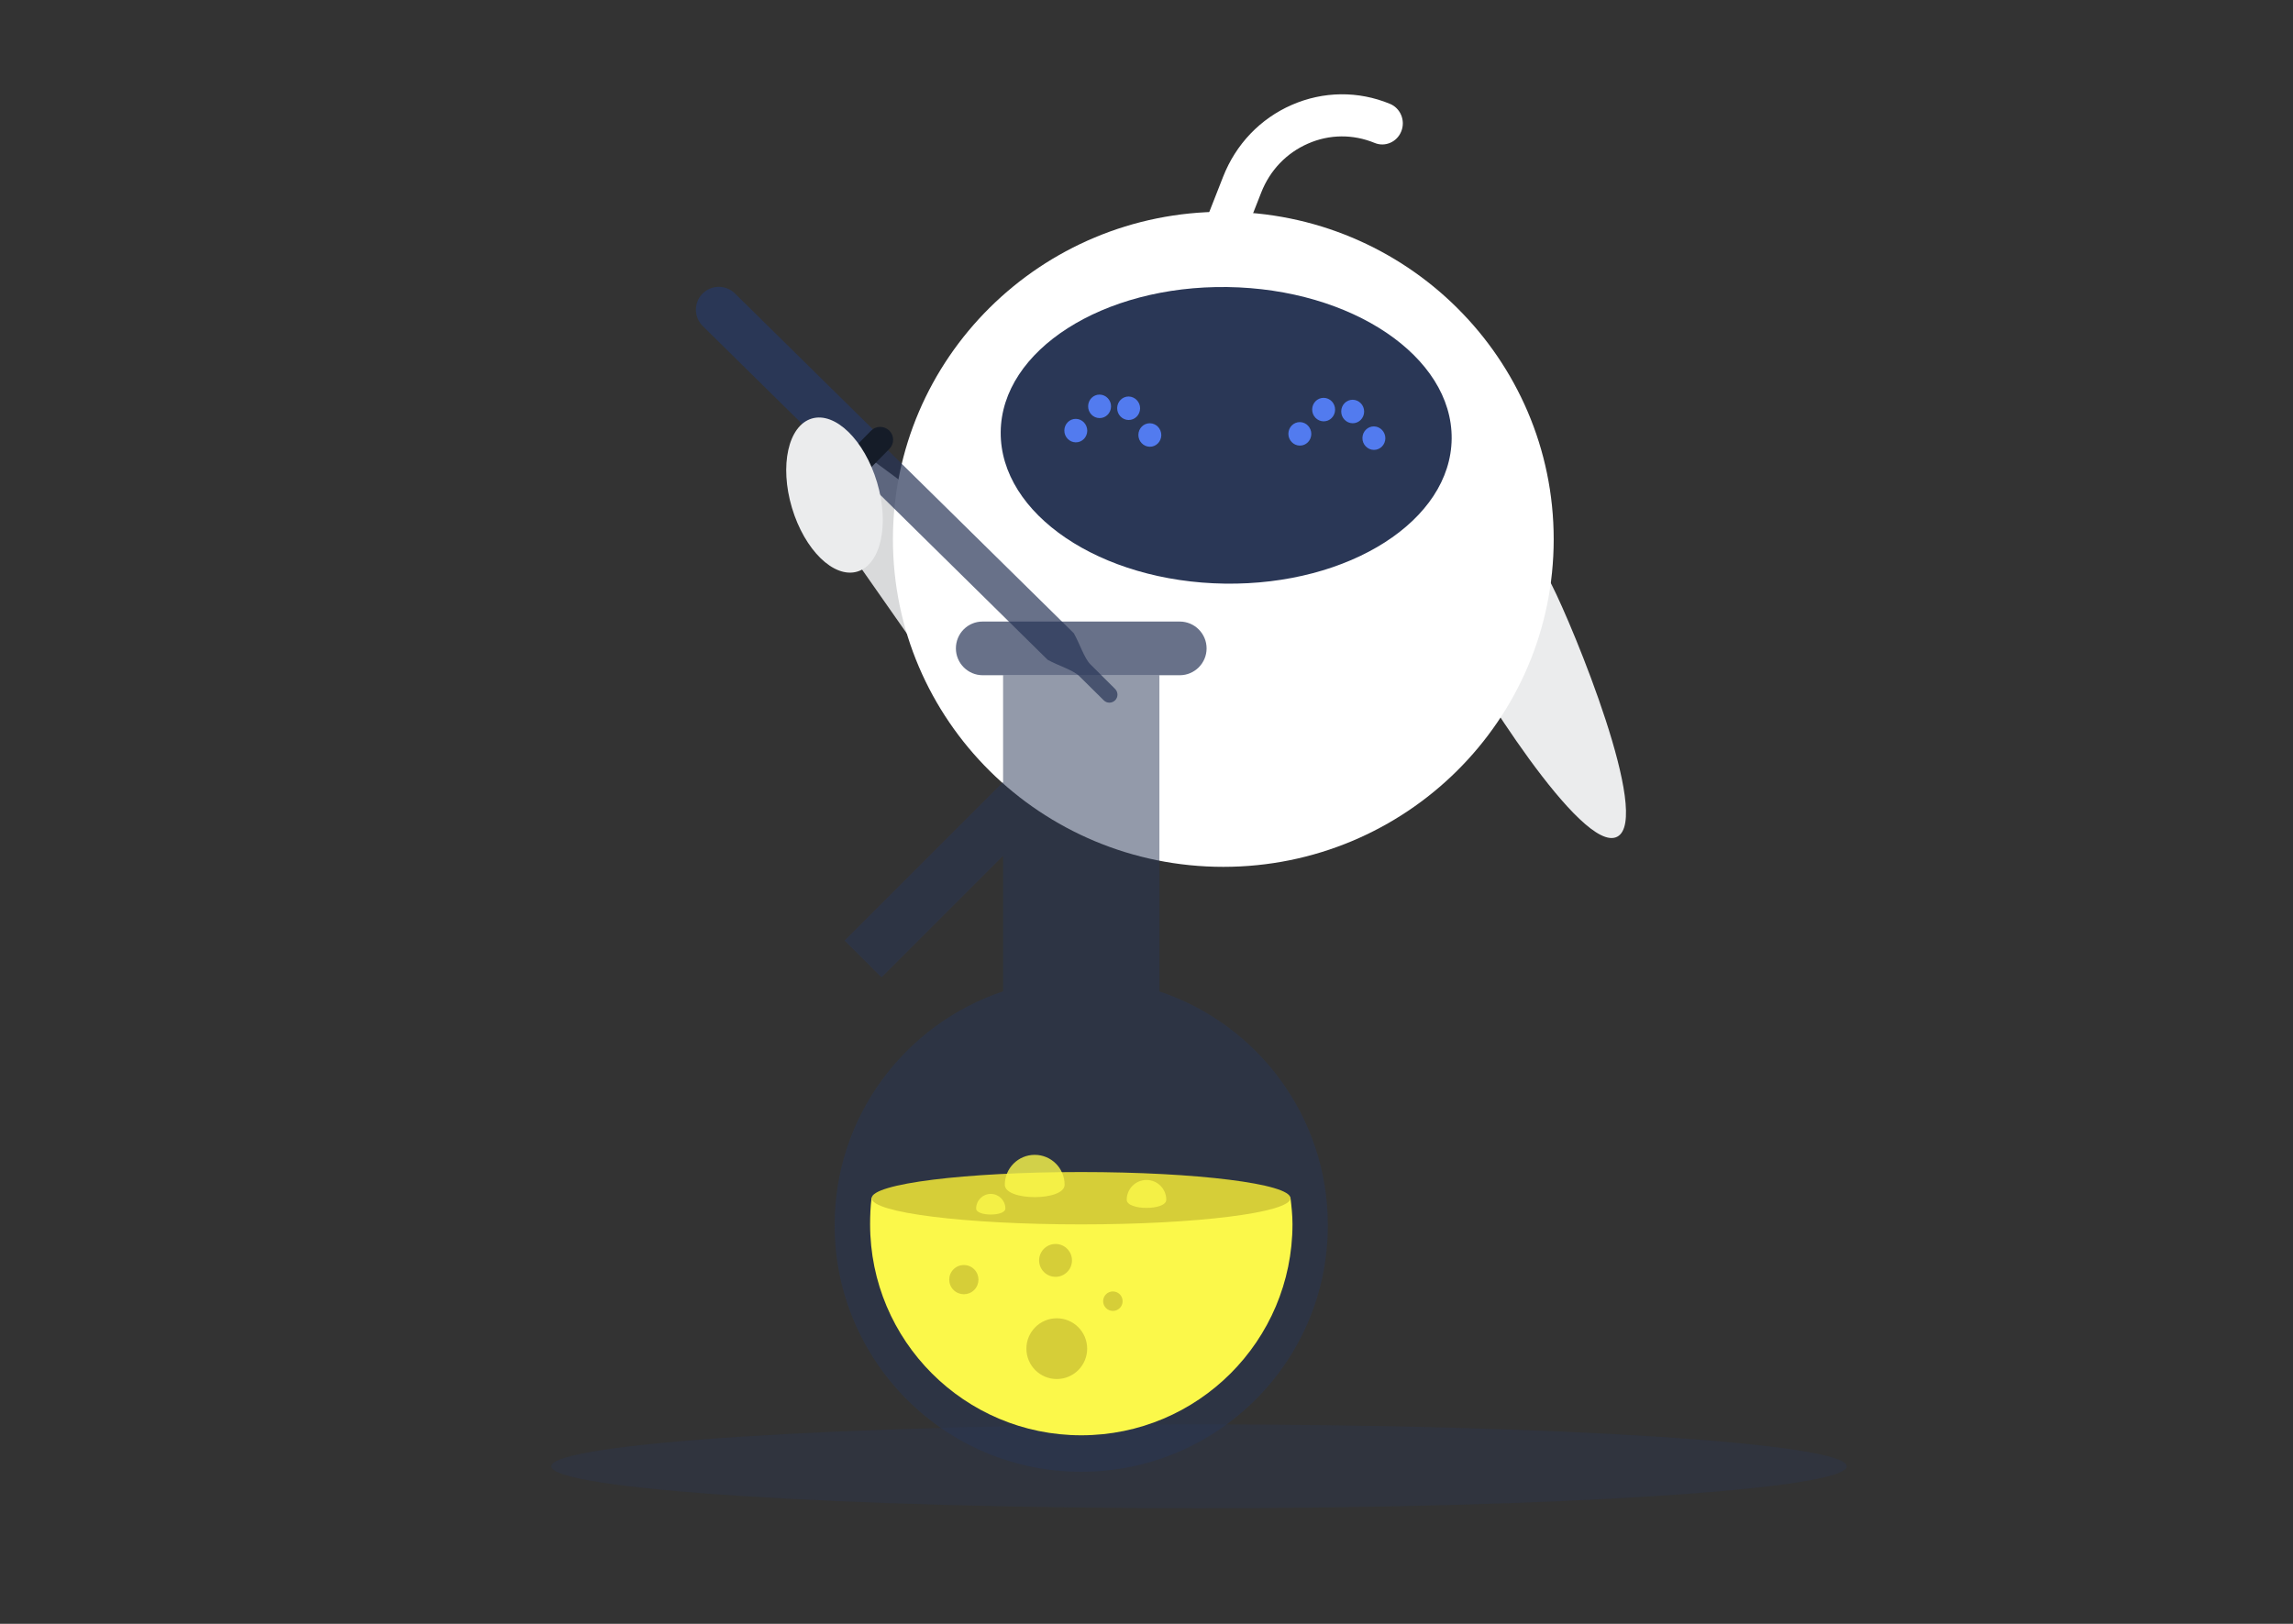 <?xml version="1.0" encoding="utf-8"?>
<!-- Generator: Adobe Illustrator 27.3.1, SVG Export Plug-In . SVG Version: 6.00 Build 0)  -->
<svg version="1.1" id="Layer_1" xmlns="http://www.w3.org/2000/svg" xmlns:xlink="http://www.w3.org/1999/xlink" x="0px" y="0px"
	 viewBox="0 0 2400 1700" style="enable-background:new 0 0 2400 1700;" xml:space="preserve">
<rect x="0" y="0" width="2400" height="1700" fill="#333333" stroke="none"/>
<style type="text/css">
	.st0{opacity:0.3;fill:#293657;enable-background:new    ;}
	.st1{fill:#EBECED;}
	.st2{fill:#D9DADB;}
	.st3{fill:#FFFFFF;}
	.st4{fill:#2A3756;}
	.st5{fill:#527BEF;}
	.st6{opacity:0.7;fill:#293657;enable-background:new    ;}
	.st7{fill:#151C28;}
	.st8{opacity:0.5;fill:#293657;enable-background:new    ;}
	.st9{fill:#FBF84A;}
	.st10{fill:#D6CE38;}
	.st11{opacity:0.8;fill:#FBF84A;enable-background:new    ;}
</style>
<path class="st0" d="M1933,1535.1c0,24.2-303.6,43.9-678,43.9s-678-19.7-678-43.9s303.5-43.9,678-43.9S1933,1510.8,1933,1535.1z"/>
<g>
	<path class="st1" d="M1624.1,612.2c22.4,44,105.3,245.1,68.5,263.8c-36.8,18.8-151.1-166.2-173.6-210.2
		c-22.4-44-17.1-91.6,11.9-106.4C1559.9,544.6,1601.6,568.2,1624.1,612.2z"/>
	<polygon class="st2" points="873.4,555 986.2,716.2 962.6,518.3 882.2,458.8 	"/>
	<g>
		<path class="st3" d="M1626.2,564.6c0,189.4-154.8,342.9-345.8,342.9S934.6,754,934.6,564.6s154.8-342.9,345.8-342.9
			S1626.2,375.2,1626.2,564.6L1626.2,564.6z"/>
		<g>
			<path class="st3" d="M1308.1,498.1c-1.8-0.2-3.7-0.7-5.5-1.4c-33.2-13.7-59.3-39.9-73.4-73.7s-14.4-71.2-1.1-105.3l52.1-132.7
				c13.4-34.1,38.9-60.8,71.9-75.2s69.5-14.8,102.7-1.1c11,4.5,16.4,17.4,11.9,28.7c-4.4,11.3-17,16.8-28,12.2
				c-22.6-9.3-47.4-9.1-69.8,0.8c-22.4,9.8-39.7,27.9-48.8,51.1L1268,334.2c-9.1,23.2-8.8,48.5,0.7,71.5c9.6,22.9,27.2,40.7,49.8,50
				c11,4.5,16.4,17.4,11.9,28.7C1327,493.9,1317.6,499.3,1308.1,498.1L1308.1,498.1z"/>
			<g>
				<path class="st4" d="M1519.4,459.1c-0.7,85.7-107,153.7-237.3,151.9s-235.4-72.8-234.7-158.6c0.7-85.7,107-153.7,237.3-151.9
					C1415.1,302.4,1520.1,373.4,1519.4,459.1L1519.4,459.1z"/>
				<g>
					<path class="st5" d="M1138,451c-0.1,6.8-5.5,12.2-12.1,12.1s-12-5.7-11.9-12.5s5.5-12.2,12.1-12.1S1138,444.2,1138,451z"/>
					<path class="st5" d="M1215.5,455.6c-0.1,6.8-5.5,12.2-12.1,12.1s-12-5.7-11.9-12.5s5.5-12.2,12.1-12.1
						S1215.5,448.8,1215.5,455.6L1215.5,455.6z"/>
					<path class="st5" d="M1193.3,427.6c-0.1,6.8-5.5,12.2-12.1,12.1s-12-5.7-11.9-12.5s5.5-12.2,12.1-12.1
						C1188,415.3,1193.4,420.8,1193.3,427.6L1193.3,427.6z"/>
					<path class="st5" d="M1162.9,425.6c-0.1,6.8-5.5,12.2-12.1,12.1c-6.7-0.1-12-5.7-11.9-12.5s5.5-12.2,12.1-12.1
						S1163,418.8,1162.9,425.6z"/>
				</g>
				<g>
					<path class="st5" d="M1372.5,454.4c-0.1,6.8-5.5,12.2-12.1,12.1s-12-5.7-11.9-12.5s5.5-12.2,12.1-12.1
						S1372.5,447.5,1372.5,454.4L1372.5,454.4z"/>
					<path class="st5" d="M1450,458.9c-0.1,6.8-5.5,12.2-12.1,12.1s-12-5.7-11.9-12.5s5.5-12.2,12.1-12.1S1450,452.1,1450,458.9z"/>
					<path class="st5" d="M1427.8,431c-0.1,6.8-5.5,12.2-12.1,12.1s-12-5.7-11.9-12.5s5.5-12.2,12.1-12.1S1427.9,424.2,1427.8,431
						L1427.8,431z"/>
					<path class="st5" d="M1397.4,429c-0.1,6.8-5.5,12.2-12.1,12.1s-12-5.7-11.9-12.5s5.5-12.2,12.1-12.1S1397.5,422.1,1397.4,429
						L1397.4,429z"/>
				</g>
			</g>
		</g>
	</g>
	<g>
		<path class="st6" d="M891.6,488.8l204.9,201.9c11.2,6.2,26.5,10.7,32.9,16.9l25.9,25.6c3.3,3.3,8.6,3.2,11.9-0.1s3.2-8.6-0.1-11.9
			l-1-1l-24.8-24.7c-6.4-6.3-11.1-21.5-17.4-32.6L919,461.1L891.6,488.8L891.6,488.8z"/>
		<path class="st4" d="M921.7,457.4c9.4,9.3-24.2,43.5-33.7,34.2L735.5,341.3c-9.4-9.3-9.5-24.5-0.2-33.9l0,0
			c9.3-9.4,24.5-9.5,33.9-0.2L921.7,457.4z"/>
		<path class="st7" d="M930.8,450.8c5.3,5.2,5.4,13.8,0.1,19.1l-30.2,30.7c-5.2,5.3-13.8,5.4-19.1,0.1l0,0
			c-5.3-5.2-5.4-13.8-0.1-19.1l30.2-30.7C916.9,445.6,925.4,445.6,930.8,450.8L930.8,450.8L930.8,450.8z"/>
	</g>
	<path class="st1" d="M918,505c13.2,44.2,3.9,86-20.7,93.4c-24.6,7.3-55.2-22.6-68.4-66.8s-3.9-86,20.7-93.4S904.8,460.8,918,505z"
		/>
</g>
<g>
	<g>
		<path class="st6" d="M1000.5,678.8c0,15.5,12.6,28.1,28.1,28.1h206.2c15.5,0,28.1-12.6,28.1-28.1l0,0c0-15.5-12.6-28.1-28.1-28.1
			h-206.2C1013,650.6,1000.5,663.2,1000.5,678.8L1000.5,678.8z"/>
		<path class="st8" d="M1049.9,1037.8V895.9l-127.3,127.3L884,984.7l165.9-165.9v-112h163.6v331.1
			c102.5,34.2,176.3,130.9,176.3,244.8c0,142.6-115.6,258.1-258.1,258.1s-258.1-115.6-258.1-258.1
			C873.5,1168.7,947.4,1072.1,1049.9,1037.8L1049.9,1037.8z"/>
	</g>
	<path class="st9" d="M1131.7,1502.6c-122.1,0-221-99-221-221c0-9.2,0.4-18.3,1.5-27.3c1.1-9.2,437.3-9.5,438.5-0.4
		c1.1,9.1,2.1,18.3,2.1,27.7C1352.7,1403.7,1253.7,1502.6,1131.7,1502.6L1131.7,1502.6z"/>
	<path class="st10" d="M1350.7,1254.4c0,15.1-98.2,27.4-219.2,27.4s-219.2-12.2-219.2-27.4s98.2-27.4,219.2-27.4
		S1350.7,1239.3,1350.7,1254.4z"/>
	<path class="st10" d="M1154.6,1362.2c0,5.6,4.6,10.2,10.2,10.2s10.2-4.5,10.2-10.2s-4.6-10.2-10.2-10.2
		S1154.6,1356.6,1154.6,1362.2z"/>
	<circle class="st10" cx="1106.1" cy="1411.9" r="31.8"/>
	<path class="st10" d="M1087.6,1319.5c0,9.5,7.7,17.2,17.2,17.2s17.2-7.7,17.2-17.2s-7.7-17.2-17.2-17.2S1087.6,1310,1087.6,1319.5z
		"/>
	
		<ellipse transform="matrix(0.707 -0.707 0.707 0.707 -651.771 1105.901)" class="st10" cx="1009.1" cy="1339.7" rx="15.3" ry="15.3"/>
	<path class="st11" d="M1179.3,1256c0,11.4,41.4,11.4,41.4,0s-9.3-20.7-20.7-20.7S1179.3,1244.6,1179.3,1256L1179.3,1256z"/>
	<path class="st11" d="M1021.7,1265.2c0,8.4,30.6,8.4,30.6,0s-6.8-15.3-15.3-15.3S1021.7,1256.8,1021.7,1265.2z"/>
	<path class="st11" d="M1051.7,1240.3c0,17.3,62.6,17.3,62.6,0s-14-31.3-31.3-31.3S1051.7,1223,1051.7,1240.3z"/>
</g>
</svg>
